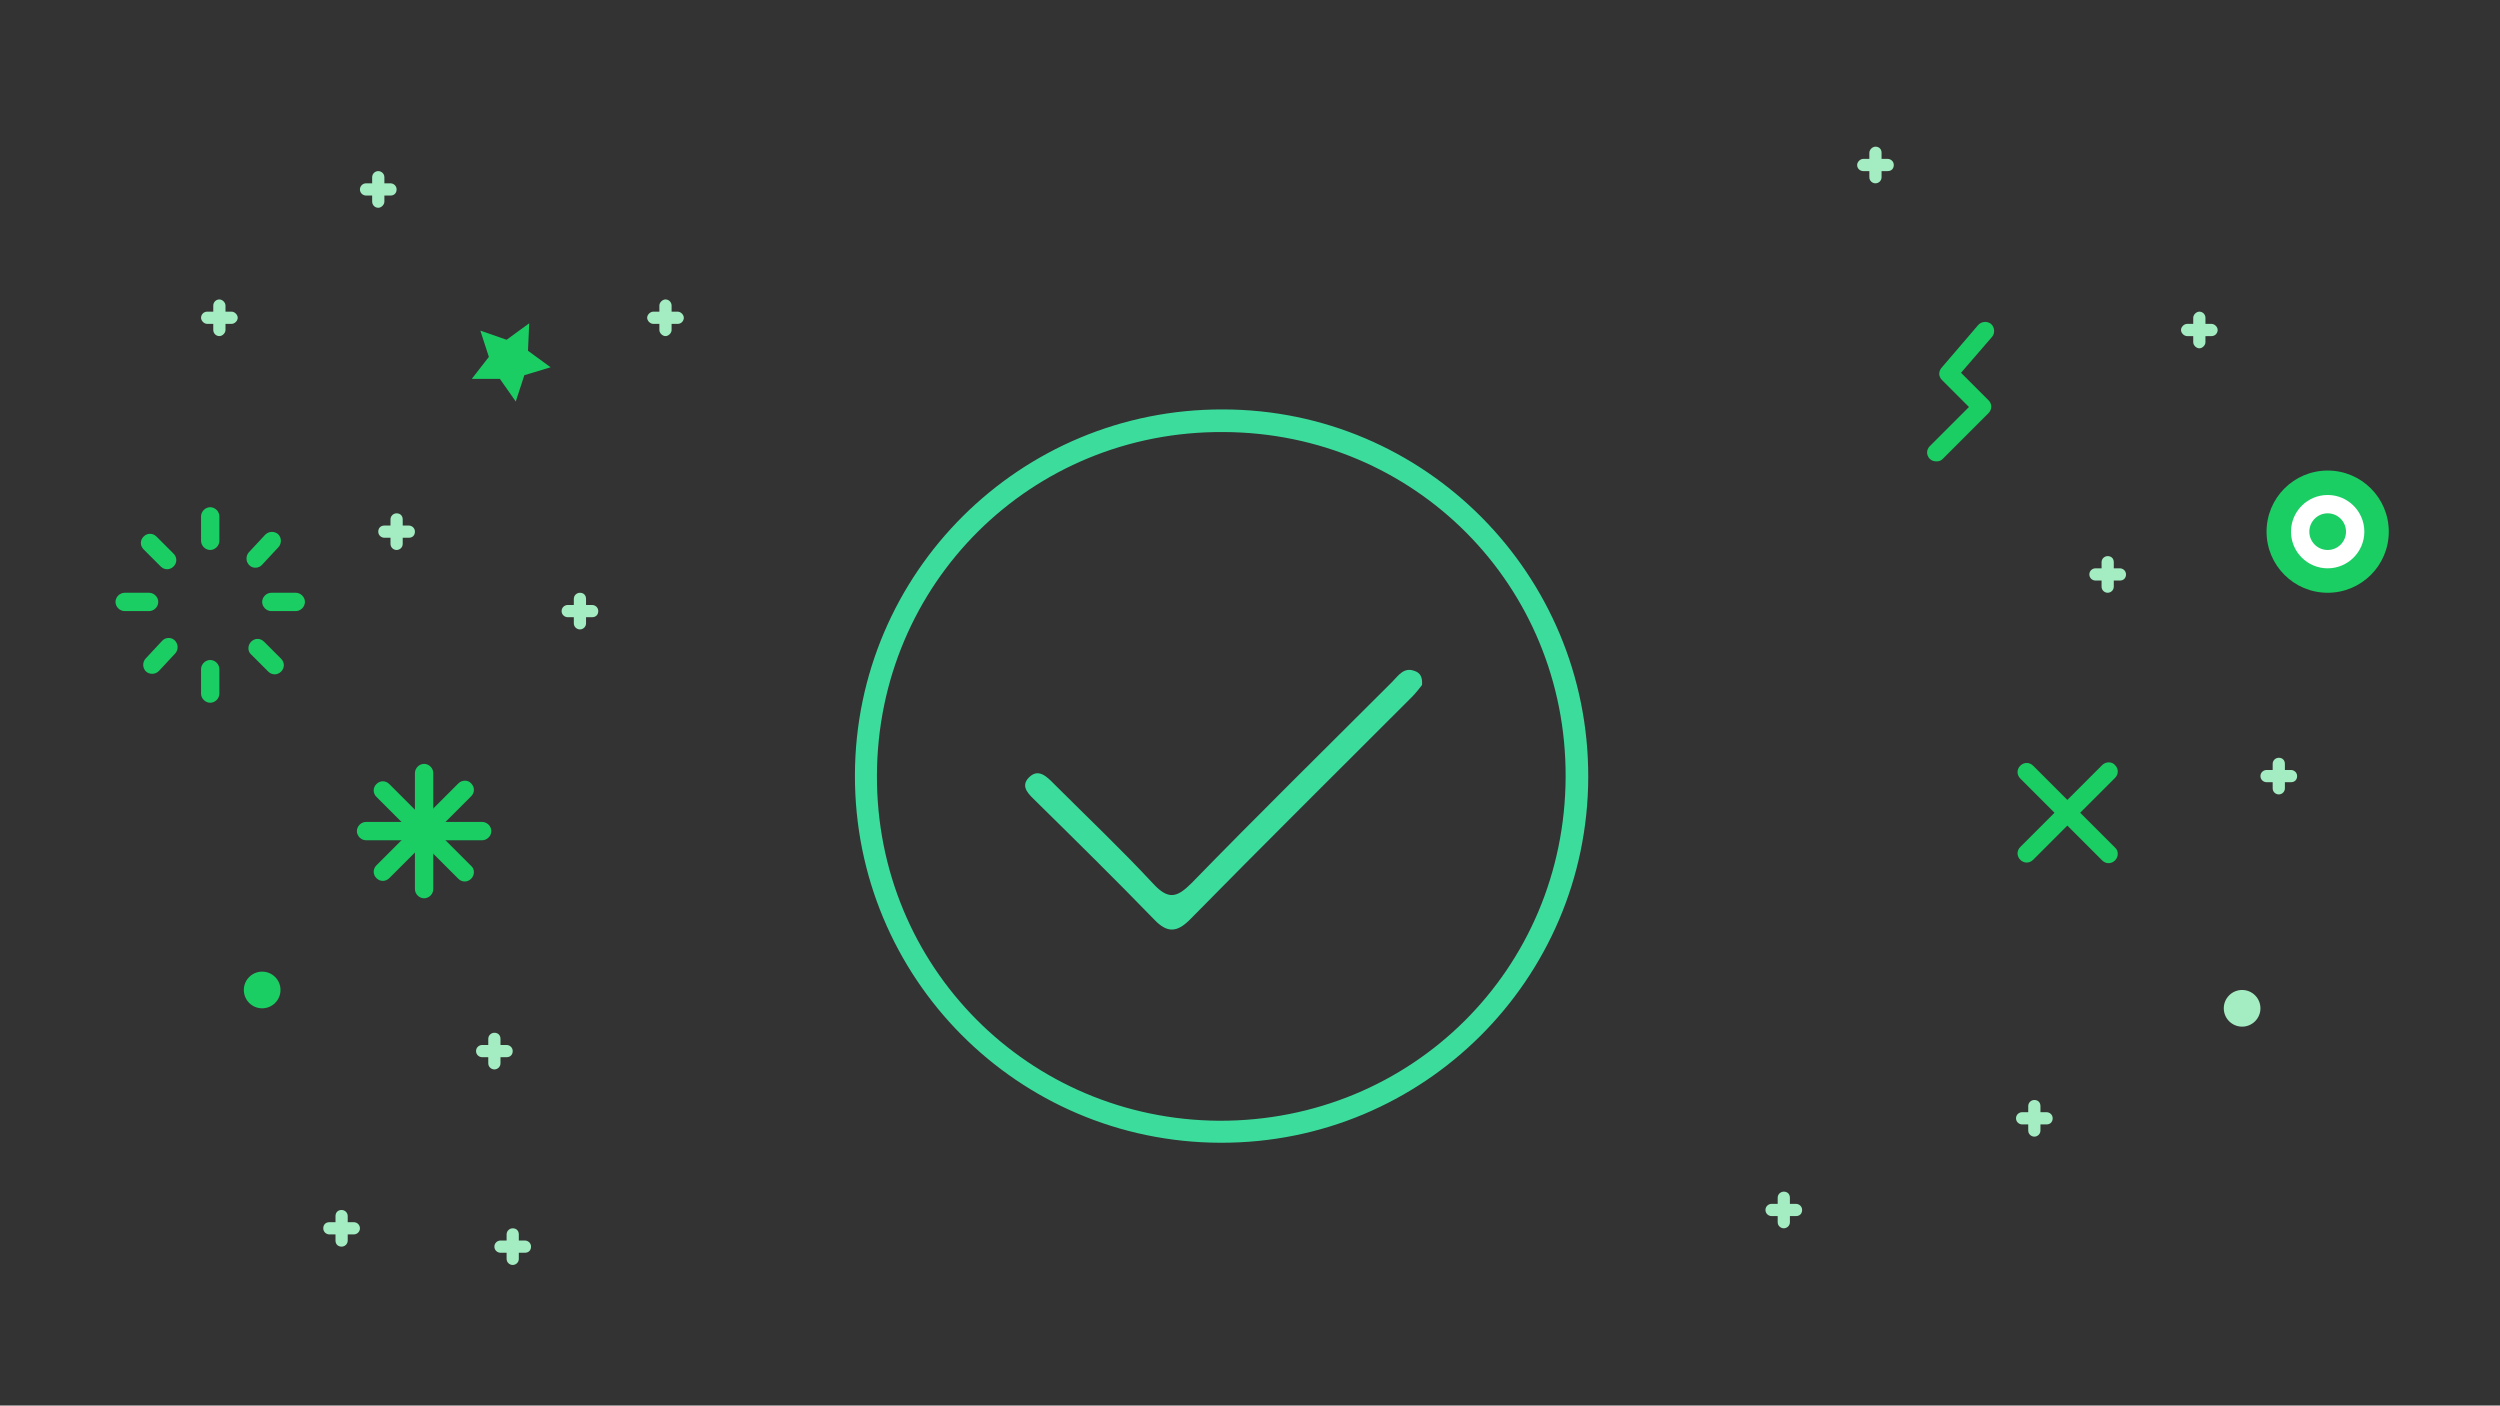 <?xml version="1.0" encoding="utf-8"?>
<!-- Generator: Adobe Illustrator 21.0.0, SVG Export Plug-In . SVG Version: 6.00 Build 0)  -->
<svg version="1.1" id="Layer_1" xmlns="http://www.w3.org/2000/svg" xmlns:xlink="http://www.w3.org/1999/xlink" x="0px" y="0px"
	 viewBox="0 0 409.1 230" style="enable-background:new 0 0 409.1 230;" xml:space="preserve">
<rect x="0" y="0" width="409.1" height="230" fill="#333333" stroke="none"/>
<style type="text/css">
	.st0{fill:#A4ECC2;}
	.st1{fill:#1ACE64;}
	.st2{fill:#FFFFFF;}
	.st3{fill:#3CDC9D;}
</style>
<g>
	<g>
		<path class="st0" d="M61.9,34L61.9,34c-0.6,0-1-0.5-1-1v-4c0-0.5,0.4-1,1-1h0c0.5,0,1,0.4,1,1v4C62.9,33.5,62.4,34,61.9,34z"/>
		<path class="st0" d="M64.9,31L64.9,31c0,0.6-0.4,1-1,1h-4c-0.5,0-1-0.4-1-1v0c0-0.5,0.4-1,1-1h4C64.4,30,64.9,30.4,64.9,31z"/>
	</g>
	<g>
		<path class="st0" d="M35.9,55L35.9,55c-0.6,0-1-0.5-1-1v-4c0-0.5,0.4-1,1-1h0c0.5,0,1,0.5,1,1v4C36.9,54.5,36.4,55,35.9,55z"/>
		<path class="st0" d="M38.9,52L38.9,52c0,0.5-0.5,1-1,1h-4c-0.5,0-1-0.5-1-1l0,0c0-0.5,0.4-1,1-1h4C38.4,51,38.9,51.5,38.9,52z"/>
	</g>
	<g>
		<path class="st0" d="M64.9,90L64.9,90c-0.5,0-1-0.4-1-1v-4c0-0.6,0.5-1,1-1l0,0c0.6,0,1,0.4,1,1v4C65.9,89.6,65.4,90,64.9,90z"/>
		<path class="st0" d="M67.9,87L67.9,87c0,0.6-0.4,1-1,1h-4c-0.5,0-1-0.4-1-1l0,0c0-0.6,0.4-1,1-1h4C67.4,86,67.9,86.4,67.9,87z"/>
	</g>
	<g>
		<path class="st0" d="M80.9,175L80.9,175c-0.5,0-1-0.4-1-1v-4c0-0.6,0.5-1,1-1l0,0c0.6,0,1,0.4,1,1v4C81.9,174.6,81.4,175,80.9,175
			z"/>
		<path class="st0" d="M83.9,172L83.9,172c0,0.6-0.4,1-1,1h-4c-0.5,0-1-0.4-1-1l0,0c0-0.6,0.5-1,1-1h4C83.4,171,83.9,171.4,83.9,172
			z"/>
	</g>
	<g>
		<path class="st0" d="M55.9,204L55.9,204c-0.6,0-1-0.4-1-1v-4c0-0.6,0.4-1,1-1h0c0.5,0,1,0.4,1,1v4C56.9,203.6,56.4,204,55.9,204z"
			/>
		<path class="st0" d="M58.9,201L58.9,201c0,0.6-0.5,1-1,1h-4c-0.5,0-1-0.4-1-1l0,0c0-0.6,0.4-1,1-1h4C58.4,200,58.9,200.4,58.9,201
			z"/>
	</g>
	<g>
		<path class="st0" d="M83.9,207L83.9,207c-0.5,0-1-0.4-1-1v-4c0-0.6,0.5-1,1-1l0,0c0.6,0,1,0.4,1,1v4C84.9,206.6,84.4,207,83.9,207
			z"/>
		<path class="st0" d="M86.9,204L86.9,204c0,0.6-0.4,1-1,1h-4c-0.5,0-1-0.4-1-1l0,0c0-0.6,0.5-1,1-1h4C86.4,203,86.9,203.4,86.9,204
			z"/>
	</g>
	<g>
		<path class="st0" d="M291.9,201L291.9,201c-0.5,0-1-0.4-1-1v-4c0-0.6,0.5-1,1-1l0,0c0.6,0,1,0.4,1,1v4
			C292.9,200.6,292.4,201,291.9,201z"/>
		<path class="st0" d="M294.9,198L294.9,198c0,0.6-0.4,1-1,1h-4c-0.5,0-1-0.4-1-1l0,0c0-0.6,0.5-1,1-1h4
			C294.4,197,294.9,197.4,294.9,198z"/>
	</g>
	<g>
		<path class="st0" d="M332.9,186L332.9,186c-0.5,0-1-0.4-1-1v-4c0-0.6,0.5-1,1-1l0,0c0.6,0,1,0.4,1,1v4
			C333.9,185.6,333.4,186,332.9,186z"/>
		<path class="st0" d="M335.9,183L335.9,183c0,0.6-0.4,1-1,1h-4c-0.5,0-1-0.4-1-1l0,0c0-0.6,0.5-1,1-1h4
			C335.4,182,335.9,182.4,335.9,183z"/>
	</g>
	<g>
		<path class="st0" d="M372.9,130L372.9,130c-0.5,0-1-0.4-1-1v-4c0-0.6,0.5-1,1-1l0,0c0.6,0,1,0.4,1,1v4
			C373.9,129.6,373.4,130,372.9,130z"/>
		<path class="st0" d="M375.9,127L375.9,127c0,0.6-0.4,1-1,1h-4c-0.5,0-1-0.4-1-1l0,0c0-0.6,0.5-1,1-1h4
			C375.4,126,375.9,126.4,375.9,127z"/>
	</g>
	<g>
		<path class="st0" d="M344.9,97L344.9,97c-0.5,0-1-0.4-1-1v-4c0-0.6,0.5-1,1-1l0,0c0.6,0,1,0.4,1,1v4C345.9,96.6,345.4,97,344.9,97
			z"/>
		<path class="st0" d="M347.9,94L347.9,94c0,0.6-0.4,1-1,1h-4c-0.5,0-1-0.4-1-1l0,0c0-0.6,0.5-1,1-1h4C347.4,93,347.9,93.4,347.9,94
			z"/>
	</g>
	<g>
		<path class="st0" d="M359.9,57L359.9,57c-0.5,0-1-0.5-1-1v-4c0-0.5,0.5-1,1-1l0,0c0.6,0,1,0.5,1,1v4C360.9,56.5,360.4,57,359.9,57
			z"/>
		<path class="st0" d="M362.9,54L362.9,54c0,0.5-0.4,1-1,1h-4c-0.5,0-1-0.5-1-1l0,0c0-0.5,0.5-1,1-1h4C362.4,53,362.9,53.5,362.9,54
			z"/>
	</g>
	<g>
		<path class="st0" d="M306.9,30L306.9,30c-0.5,0-1-0.4-1-1v-4c0-0.5,0.5-1,1-1l0,0c0.6,0,1,0.4,1,1v4C307.9,29.6,307.4,30,306.9,30
			z"/>
		<path class="st0" d="M309.9,27L309.9,27c0,0.6-0.4,1-1,1h-4c-0.5,0-1-0.4-1-1v0c0-0.5,0.5-1,1-1h4C309.4,26,309.9,26.4,309.9,27z"
			/>
	</g>
	<g>
		<path class="st0" d="M94.9,103L94.9,103c-0.5,0-1-0.4-1-1v-4c0-0.6,0.5-1,1-1l0,0c0.6,0,1,0.4,1,1v4C95.9,102.6,95.4,103,94.9,103
			z"/>
		<path class="st0" d="M97.9,100L97.9,100c0,0.6-0.4,1-1,1h-4c-0.5,0-1-0.4-1-1l0,0c0-0.6,0.5-1,1-1h4C97.4,99,97.9,99.4,97.9,100z"
			/>
	</g>
	<g>
		<path class="st0" d="M108.9,55L108.9,55c-0.5,0-1-0.5-1-1v-4c0-0.5,0.5-1,1-1l0,0c0.6,0,1,0.5,1,1v4C109.9,54.5,109.4,55,108.9,55
			z"/>
		<path class="st0" d="M111.9,52L111.9,52c0,0.5-0.4,1-1,1h-4c-0.5,0-1-0.5-1-1l0,0c0-0.5,0.5-1,1-1h4C111.4,51,111.9,51.5,111.9,52
			z"/>
	</g>
	<g>
		<circle class="st1" cx="380.9" cy="87" r="10"/>
		<circle class="st2" cx="380.9" cy="87" r="6"/>
		<circle class="st1" cx="380.9" cy="87" r="3"/>
	</g>
	<circle class="st0" cx="366.9" cy="165" r="3"/>
	<circle class="st1" cx="42.9" cy="162" r="3"/>
	<g>
		<path class="st1" d="M346.1,140.8L346.1,140.8c-0.6,0.6-1.5,0.6-2.1,0l-13.4-13.4c-0.6-0.6-0.6-1.5,0-2.1l0,0
			c0.6-0.6,1.5-0.6,2.1,0l13.4,13.4C346.7,139.2,346.7,140.2,346.1,140.8z"/>
		<path class="st1" d="M346.1,125.2L346.1,125.2c0.6,0.6,0.6,1.5,0,2.1l-13.4,13.4c-0.6,0.6-1.5,0.6-2.1,0v0c-0.6-0.6-0.6-1.5,0-2.1
			l13.4-13.4C344.6,124.6,345.6,124.6,346.1,125.2z"/>
	</g>
	<g>
		<path class="st1" d="M77.1,143.8L77.1,143.8c-0.6,0.6-1.5,0.6-2.1,0l-13.4-13.4c-0.6-0.6-0.6-1.5,0-2.1v0c0.6-0.6,1.5-0.6,2.1,0
			l13.4,13.4C77.7,142.2,77.7,143.2,77.1,143.8z"/>
		<path class="st1" d="M77.1,128.2L77.1,128.2c0.6,0.6,0.6,1.5,0,2.1l-13.4,13.4c-0.6,0.6-1.5,0.6-2.1,0v0c-0.6-0.6-0.6-1.5,0-2.1
			L75,128.2C75.6,127.6,76.6,127.6,77.1,128.2z"/>
	</g>
	<g>
		<path class="st1" d="M69.4,147L69.4,147c-0.8,0-1.5-0.7-1.5-1.5v-19c0-0.8,0.7-1.5,1.5-1.5h0c0.8,0,1.5,0.7,1.5,1.5v19
			C70.9,146.3,70.2,147,69.4,147z"/>
		<path class="st1" d="M80.4,136L80.4,136c0,0.8-0.7,1.5-1.5,1.5h-19c-0.8,0-1.5-0.7-1.5-1.5l0,0c0-0.8,0.7-1.5,1.5-1.5h19
			C79.7,134.5,80.4,135.2,80.4,136z"/>
	</g>
	<g>
		<path class="st1" d="M316.9,75.5c-0.4,0-0.8-0.1-1.1-0.4c-0.6-0.6-0.6-1.5,0-2.1l6.4-6.4l-4.4-4.4c-0.6-0.6-0.6-1.4-0.1-2l6-7
			c0.5-0.6,1.5-0.7,2.1-0.2c0.6,0.5,0.7,1.5,0.2,2.1l-5.1,5.9l4.5,4.5c0.6,0.6,0.6,1.5,0,2.1l-7.5,7.5
			C317.6,75.4,317.3,75.5,316.9,75.5z"/>
	</g>
	<polygon class="st1" points="90.1,60.1 85.8,61.4 84.4,65.7 81.8,62 77.2,62 80,58.4 78.6,54.1 82.9,55.6 86.6,52.9 86.4,57.4 	"/>
	<path class="st1" d="M34.4,90L34.4,90c-0.8,0-1.5-0.7-1.5-1.5v-4c0-0.8,0.7-1.5,1.5-1.5h0c0.8,0,1.5,0.7,1.5,1.5v4
		C35.9,89.3,35.2,90,34.4,90z"/>
	<path class="st1" d="M34.4,115L34.4,115c-0.8,0-1.5-0.7-1.5-1.5v-4c0-0.8,0.7-1.5,1.5-1.5h0c0.8,0,1.5,0.7,1.5,1.5v4
		C35.9,114.3,35.2,115,34.4,115z"/>
	<path class="st1" d="M40.8,92.5L40.8,92.5c-0.6-0.6-0.6-1.5-0.1-2.1l2.7-2.9c0.6-0.6,1.5-0.6,2.1-0.1h0c0.6,0.6,0.6,1.5,0.1,2.1
		l-2.7,2.9C42.4,93,41.4,93.1,40.8,92.5z"/>
	<path class="st1" d="M41.1,105L41.1,105c0.6-0.6,1.5-0.6,2.1,0l2.8,2.8c0.6,0.6,0.6,1.5,0,2.1l0,0c-0.6,0.6-1.5,0.6-2.1,0l-2.8-2.8
		C40.5,106.6,40.5,105.6,41.1,105z"/>
	<path class="st1" d="M28.6,104.8L28.6,104.8c0.6,0.6,0.6,1.5,0.1,2.1l-2.7,2.9c-0.6,0.6-1.5,0.6-2.1,0.1l0,0
		c-0.6-0.6-0.6-1.5-0.1-2.1l2.7-2.9C27,104.3,28,104.2,28.6,104.8z"/>
	<path class="st1" d="M25.9,98.5L25.9,98.5c0,0.8-0.7,1.5-1.5,1.5l-4,0c-0.8,0-1.5-0.7-1.5-1.5l0,0c0-0.8,0.7-1.5,1.5-1.5l4,0
		C25.2,97,25.9,97.7,25.9,98.5z"/>
	<path class="st1" d="M49.9,98.5L49.9,98.5c0,0.8-0.7,1.5-1.5,1.5l-4,0c-0.8,0-1.5-0.7-1.5-1.5l0,0c0-0.8,0.7-1.5,1.5-1.5l4,0
		C49.2,97,49.9,97.7,49.9,98.5z"/>
	<path class="st1" d="M28.4,92.7L28.4,92.7c-0.6,0.6-1.5,0.6-2.1,0l-2.8-2.8c-0.6-0.6-0.6-1.5,0-2.1h0c0.6-0.6,1.5-0.6,2.1,0
		l2.8,2.8C29,91.2,29,92.1,28.4,92.7z"/>
	<g>
		<path class="st3" d="M259.9,127.2c-0.1,33.1-27,59.9-60.2,59.8c-33.2-0.1-59.9-27-59.8-60.2c0.1-33.1,27-59.9,60.2-59.8
			C233.2,67,260,94,259.9,127.2z M256.2,127.1c0.1-31.3-24.7-56.3-56-56.4c-31.5-0.2-56.6,24.8-56.7,56.2
			c-0.1,31.3,24.8,56.3,56,56.5C231,183.5,256.1,158.6,256.2,127.1z"/>
		<path class="st3" d="M232.7,112.1c-0.4,0.5-1,1.3-1.7,2c-12.1,12.1-24.3,24.2-36.3,36.4c-2.1,2.1-3.7,2.2-5.8,0
			c-6.4-6.6-12.9-13-19.4-19.4c-1-1-2.6-2.3-1.2-3.8c1.6-1.7,3-0.2,4.2,1c5.4,5.4,11,10.7,16.2,16.3c2.5,2.7,3.9,2.3,6.3-0.1
			c10.8-11.1,21.8-21.9,32.8-32.9c1-1,1.9-2.5,3.7-1.8C232.4,110.1,232.8,110.8,232.7,112.1z"/>
	</g>
</g>
</svg>
